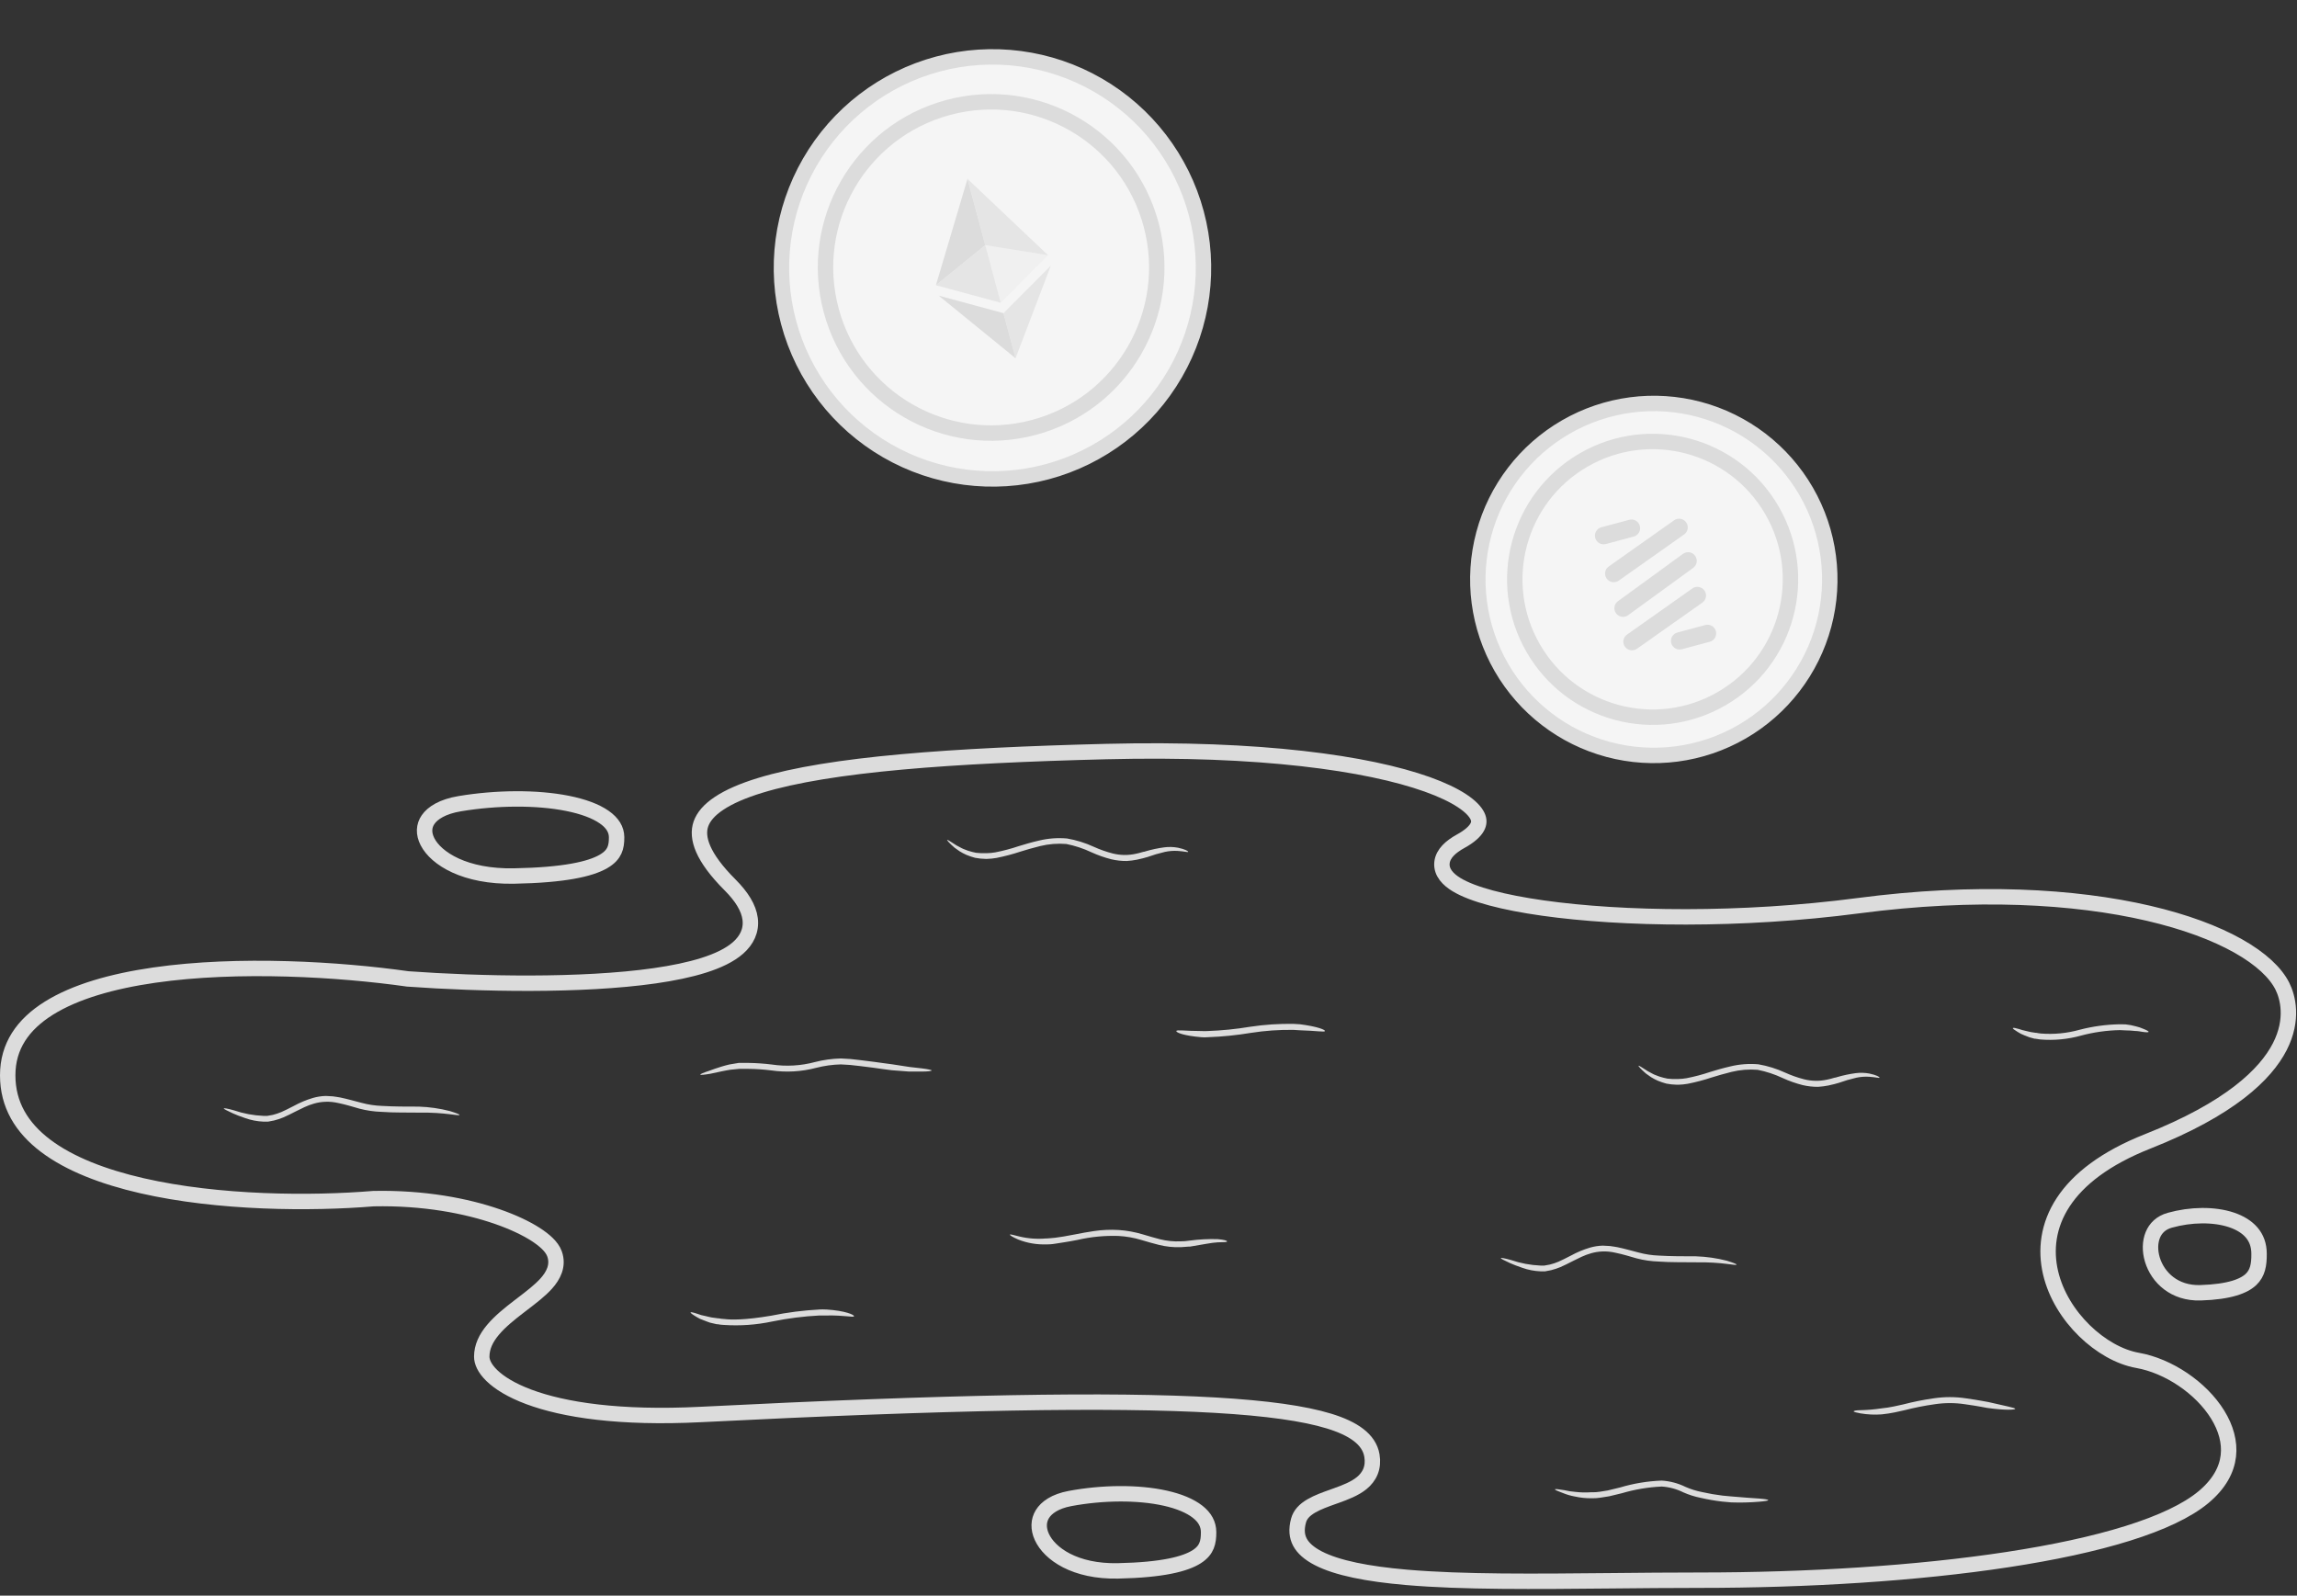 <svg width="298" height="207" viewBox="0 0 298 207" fill="none" xmlns="http://www.w3.org/2000/svg">
<rect x="0" y="0" width="298" height="207" fill="#333333" stroke="none"/>
<path d="M52.86 126.99L52.894 126.995L52.928 126.997C62.2 127.665 75.434 127.947 84.929 126.59C87.308 126.25 89.478 125.803 91.305 125.224C93.116 124.65 94.671 123.922 95.75 122.972C96.863 121.993 97.513 120.729 97.32 119.21C97.137 117.773 96.22 116.305 94.707 114.793C91.111 111.197 90.311 108.667 90.936 106.885C91.258 105.967 92.006 105.07 93.296 104.213C94.587 103.355 96.359 102.581 98.605 101.893C107.639 99.128 123.497 98 143.525 97.499C163.474 97.001 177.457 99.001 185.164 101.754C187.085 102.44 188.584 103.162 189.678 103.883C190.785 104.612 191.404 105.291 191.676 105.861C191.922 106.375 191.907 106.832 191.639 107.314C191.341 107.852 190.688 108.48 189.518 109.123C188.841 109.496 188.277 109.897 187.862 110.337C187.445 110.779 187.134 111.31 187.074 111.926C186.95 113.203 187.925 114.131 188.939 114.751C191.063 116.049 195.078 117.084 200.173 117.803C210.458 119.254 225.799 119.502 241.13 117.492C256.282 115.504 269.159 116.255 278.711 118.474C283.489 119.584 287.41 121.055 290.361 122.715C293.33 124.386 295.231 126.199 296.106 127.947C296.788 129.313 297.598 132.22 295.766 135.792C293.913 139.401 289.276 143.862 278.632 148.07C273.136 150.243 269.625 152.975 267.664 155.967C265.689 158.981 265.345 162.171 266.026 165.102C266.702 168.008 268.379 170.64 270.427 172.638C272.467 174.628 274.953 176.066 277.326 176.485C281.299 177.186 285.551 180.021 287.711 183.525C288.781 185.26 289.302 187.098 289.093 188.883C288.885 190.651 287.947 192.493 285.86 194.232C283.76 195.982 280.407 197.559 276.03 198.928C271.672 200.291 266.381 201.422 260.474 202.324C248.662 204.127 234.464 205 220.5 205C216.659 205 212.83 205.037 209.087 205.074C199.126 205.17 189.779 205.261 182.461 204.629C177.412 204.192 173.489 203.421 171.036 202.158C169.823 201.533 169.054 200.831 168.65 200.074C168.258 199.34 168.144 198.439 168.465 197.263C168.681 196.472 169.238 195.882 170.124 195.366C170.944 194.888 171.927 194.537 172.991 194.157C173.11 194.115 173.231 194.072 173.353 194.028C174.484 193.622 175.748 193.148 176.66 192.402C177.135 192.013 177.548 191.526 177.799 190.905C178.051 190.28 178.112 189.587 177.986 188.836C177.632 186.71 175.563 185.319 172.417 184.356C169.181 183.365 164.355 182.683 157.64 182.293C144.192 181.511 122.894 181.889 90.95 183.501C80.365 184.035 73.14 182.912 68.603 181.217C66.334 180.369 64.779 179.394 63.807 178.45C62.833 177.503 62.5 176.647 62.5 176C62.5 174.742 63.041 173.615 63.953 172.526C64.876 171.423 66.114 170.433 67.397 169.45C67.526 169.35 67.657 169.25 67.788 169.15C68.907 168.296 70.058 167.417 70.865 166.519C71.778 165.502 72.486 164.194 71.942 162.665C71.767 162.173 71.42 161.725 71.02 161.33C70.608 160.925 70.082 160.52 69.465 160.125C68.23 159.335 66.562 158.54 64.542 157.837C60.498 156.431 54.961 155.369 48.48 155.5L48.449 155.501L48.418 155.503C40.392 156.165 28.379 156.111 18.411 153.825C13.422 152.681 9.031 150.998 5.908 148.634C2.817 146.294 1 143.322 1 139.5C1 135.729 2.951 132.915 6.328 130.799C9.744 128.659 14.553 127.288 20.017 126.502C30.93 124.933 44.077 125.747 52.86 126.99Z" stroke="#DCDCDC" stroke-width="2"/>
<path d="M138.813 194.404C142.997 193.62 147.636 193.566 151.189 194.363C152.969 194.763 154.401 195.359 155.369 196.119C156.311 196.857 156.788 197.72 156.797 198.75C156.802 199.436 156.739 200.014 156.531 200.521C156.333 201.006 155.974 201.491 155.27 201.944C153.791 202.895 150.847 203.671 145.035 203.792C139.448 203.908 136.161 201.574 135.162 199.385C134.669 198.305 134.717 197.268 135.229 196.433C135.75 195.583 136.857 194.771 138.813 194.404Z" stroke="#DCDCDC" stroke-width="2"/>
<path d="M293.079 162.662H293.079L293.079 162.669C293.09 164.082 292.892 165.166 292.036 165.979C291.137 166.833 289.302 167.593 285.478 167.712C282.083 167.818 279.943 165.718 279.242 163.428C278.889 162.273 278.92 161.121 279.294 160.21C279.658 159.326 280.36 158.621 281.493 158.305C284.226 157.542 287.23 157.499 289.493 158.256C290.617 158.632 291.511 159.188 292.119 159.901C292.715 160.599 293.079 161.497 293.079 162.662Z" stroke="#DCDCDC" stroke-width="2"/>
<path d="M79.994 108.607L79.994 108.607C80 109.282 79.931 109.843 79.704 110.335C79.487 110.807 79.084 111.302 78.267 111.77C76.562 112.747 73.206 113.526 66.677 113.647C60.321 113.765 56.584 111.389 55.462 109.2C54.921 108.143 54.973 107.148 55.534 106.332C56.123 105.475 57.396 104.639 59.647 104.263C64.367 103.475 69.607 103.419 73.631 104.224C75.648 104.627 77.283 105.232 78.391 106.007C79.478 106.766 79.985 107.626 79.994 108.607Z" stroke="#DCDCDC" stroke-width="2"/>
<path d="M44.142 142.378C43.813 142.328 43.492 142.263 43.177 142.228L42.256 142.178C41.688 142.194 41.124 142.283 40.578 142.442C39.73 142.696 38.911 143.038 38.135 143.463C37.492 143.806 36.957 144.056 36.507 144.263C36.145 144.415 35.773 144.539 35.393 144.635L34.679 144.763H34.322H34.172C32.875 144.708 31.593 144.468 30.365 144.049C29.508 143.806 29.058 143.735 29.037 143.799C29.015 143.863 29.408 144.07 30.222 144.442C30.636 144.62 31.151 144.835 31.8 145.049C32.565 145.322 33.367 145.479 34.179 145.513H34.357H34.771L35.55 145.363C35.969 145.259 36.38 145.123 36.778 144.956C37.257 144.742 37.821 144.47 38.464 144.135C39.757 143.499 41.456 142.521 43.963 143.113C44.849 143.299 45.727 143.563 46.634 143.828C47.568 144.072 48.526 144.211 49.491 144.242C51.119 144.363 52.733 144.313 54.326 144.342C57.847 144.285 59.561 144.827 59.611 144.635C59.611 144.563 59.211 144.399 58.347 144.135C57.036 143.798 55.693 143.607 54.34 143.563C52.719 143.563 51.126 143.563 49.548 143.47C48.653 143.438 47.764 143.304 46.898 143.07C45.977 142.835 45.077 142.571 44.142 142.378Z" fill="#DCDCDC"/>
<path d="M209.82 161.797C209.491 161.747 209.17 161.682 208.856 161.647L207.934 161.597C207.366 161.613 206.802 161.702 206.256 161.861C205.408 162.115 204.59 162.457 203.813 162.882C203.171 163.225 202.635 163.475 202.185 163.682C201.824 163.834 201.451 163.958 201.071 164.053L200.357 164.182H200H199.85C198.553 164.127 197.271 163.887 196.043 163.468C195.186 163.225 194.736 163.154 194.715 163.218C194.693 163.282 195.086 163.489 195.9 163.861C196.314 164.039 196.829 164.253 197.479 164.468C198.243 164.741 199.045 164.898 199.857 164.932H200.035H200.45L201.228 164.782C201.647 164.678 202.058 164.542 202.457 164.375C202.935 164.161 203.499 163.889 204.142 163.554C205.435 162.918 207.134 161.939 209.641 162.532C210.527 162.718 211.405 162.982 212.312 163.246C213.246 163.491 214.204 163.63 215.169 163.661C216.797 163.782 218.412 163.732 220.004 163.761C223.525 163.704 225.239 164.246 225.289 164.053C225.289 163.982 224.889 163.818 224.025 163.554C222.714 163.217 221.371 163.026 220.018 162.982C218.397 162.982 216.805 162.982 215.226 162.889C214.331 162.857 213.442 162.723 212.577 162.489C211.655 162.254 210.755 161.989 209.82 161.797Z" fill="#DCDCDC"/>
<path d="M138.428 108.776C137.202 108.668 135.967 108.762 134.772 109.054C133.75 109.29 132.893 109.547 132.172 109.769C131.176 110.104 130.16 110.373 129.129 110.576C128.762 110.641 128.389 110.677 128.015 110.683H127.851C127.443 110.696 127.035 110.679 126.63 110.633C126.28 110.565 125.934 110.477 125.594 110.368C125.294 110.24 124.994 110.161 124.752 110.026L124.08 109.669C123.323 109.183 122.93 108.919 122.88 108.954C122.83 108.99 123.13 109.361 123.852 109.983L124.502 110.44C124.782 110.616 125.076 110.771 125.38 110.904C125.745 111.056 126.119 111.182 126.501 111.283C126.949 111.369 127.403 111.417 127.858 111.425H128.037C128.446 111.416 128.855 111.375 129.258 111.304C130.322 111.094 131.371 110.817 132.4 110.476C133.115 110.254 133.957 110.004 134.943 109.761C136.052 109.49 137.197 109.398 138.335 109.49C139.464 109.714 140.56 110.076 141.599 110.568C142.43 110.947 143.293 111.251 144.177 111.475C144.833 111.63 145.504 111.704 146.177 111.697C146.624 111.671 147.067 111.614 147.506 111.525C148.22 111.383 148.513 111.275 148.677 111.233L148.841 111.19C149.589 110.922 150.352 110.698 151.127 110.518C151.671 110.401 152.228 110.358 152.783 110.39C153.669 110.447 154.119 110.597 154.148 110.511C154.176 110.426 153.776 110.176 152.833 109.976C152.242 109.866 151.637 109.849 151.041 109.926C150.224 110.035 149.417 110.207 148.627 110.44L148.47 110.49C148.305 110.49 147.991 110.633 147.356 110.761C146.364 110.982 145.334 110.968 144.349 110.718C143.509 110.501 142.689 110.212 141.899 109.854C140.794 109.345 139.627 108.982 138.428 108.776Z" fill="#DCDCDC"/>
<path d="M228.122 138.073C226.896 137.965 225.661 138.059 224.465 138.351C223.444 138.587 222.587 138.844 221.866 139.065C220.87 139.4 219.854 139.67 218.823 139.872C218.455 139.938 218.083 139.974 217.709 139.98H217.545C217.137 139.993 216.729 139.976 216.324 139.93C215.974 139.862 215.628 139.774 215.288 139.665C214.988 139.537 214.688 139.458 214.445 139.323L213.774 138.965C213.017 138.48 212.624 138.216 212.574 138.251C212.524 138.287 212.824 138.658 213.545 139.28L214.195 139.737C214.476 139.913 214.77 140.068 215.074 140.201C215.438 140.353 215.813 140.479 216.195 140.58C216.643 140.666 217.097 140.714 217.552 140.722H217.731C218.14 140.713 218.548 140.672 218.952 140.601C220.016 140.391 221.065 140.114 222.094 139.772C222.809 139.551 223.651 139.301 224.637 139.058C225.746 138.786 226.891 138.695 228.029 138.787C229.157 139.011 230.254 139.373 231.293 139.865C232.124 140.244 232.986 140.548 233.871 140.772C234.527 140.926 235.198 141.001 235.871 140.994C236.317 140.968 236.761 140.911 237.199 140.822C237.914 140.679 238.206 140.572 238.371 140.53L238.535 140.487C239.283 140.219 240.046 139.995 240.82 139.815C241.364 139.698 241.922 139.655 242.477 139.687C243.363 139.744 243.813 139.894 243.841 139.808C243.87 139.722 243.47 139.472 242.527 139.273C241.936 139.162 241.331 139.146 240.735 139.223C239.918 139.332 239.111 139.504 238.321 139.737L238.164 139.787C237.999 139.787 237.685 139.93 237.049 140.058C236.058 140.279 235.028 140.265 234.043 140.015C233.203 139.798 232.383 139.509 231.593 139.151C230.488 138.642 229.321 138.279 228.122 138.073Z" fill="#DCDCDC"/>
<path d="M105.733 137.779C103.903 138.269 101.993 138.379 100.119 138.1C99.124 137.977 98.123 137.908 97.12 137.893H95.834L94.606 138.1C94.234 138.179 93.892 138.293 93.577 138.379C92.949 138.564 92.456 138.757 92.049 138.9C91.242 139.164 90.842 139.336 90.856 139.407C90.871 139.478 91.299 139.443 92.156 139.3C92.578 139.221 93.106 139.086 93.727 138.964C94.042 138.914 94.37 138.829 94.734 138.779L95.898 138.664H97.113C98.092 138.674 99.07 138.741 100.041 138.864C101.996 139.147 103.987 139.033 105.897 138.529C106.939 138.261 108.007 138.112 109.082 138.086C109.895 138.114 110.705 138.183 111.511 138.293C112.896 138.443 113.825 138.6 114.446 138.679L115.689 138.843L117.946 139.014C118.595 139.014 119.138 139.014 119.574 139.014C120.438 139.014 120.867 138.936 120.867 138.871C120.867 138.807 120.438 138.707 119.588 138.6L118.003 138.421L115.789 138.079L114.553 137.914C113.925 137.836 113.01 137.686 111.596 137.529C110.763 137.412 109.924 137.341 109.082 137.314C107.952 137.343 106.828 137.498 105.733 137.779Z" fill="#DCDCDC"/>
<path d="M145.135 159.569C144.071 159.504 143.004 159.549 141.95 159.705C141.043 159.833 140.271 159.983 139.621 160.112C138.314 160.362 137.479 160.512 136.879 160.576C136.279 160.64 136.022 160.647 135.879 160.662H135.736C134.559 160.77 133.371 160.683 132.222 160.404C131.451 160.212 131.058 160.097 131.023 160.169C130.987 160.24 131.33 160.469 132.094 160.804C133.263 161.266 134.516 161.48 135.772 161.433H135.922C136.072 161.433 136.379 161.433 136.972 161.333C137.565 161.233 138.464 161.119 139.764 160.862C141.51 160.456 143.301 160.281 145.092 160.34C146.102 160.394 147.102 160.569 148.07 160.862C148.927 161.111 149.684 161.34 150.341 161.497C151.275 161.731 152.237 161.832 153.198 161.797C153.805 161.754 154.112 161.74 154.255 161.719H154.405C156.033 161.461 157.19 161.204 157.976 161.169C158.762 161.133 159.176 161.169 159.19 161.054C159.204 160.94 158.812 160.833 157.976 160.754C156.752 160.718 155.526 160.783 154.312 160.947C153.932 161.01 153.548 161.041 153.162 161.04C152.264 161.079 151.364 160.988 150.491 160.769C149.856 160.612 149.127 160.39 148.249 160.133C147.235 159.829 146.191 159.64 145.135 159.569Z" fill="#DCDCDC"/>
<path d="M162.197 133.201C160.369 133.506 158.522 133.692 156.669 133.758C156.408 133.774 156.145 133.774 155.884 133.758C153.741 133.758 152.648 133.558 152.613 133.758C152.577 133.958 153.613 134.372 155.862 134.558C156.135 134.582 156.41 134.582 156.684 134.558C158.565 134.492 160.44 134.303 162.297 133.994C164.125 133.707 165.975 133.578 167.825 133.608L168.611 133.658C170.753 133.715 171.846 133.93 171.889 133.758C171.932 133.587 170.889 133.165 168.661 132.88L167.846 132.83C165.956 132.796 164.067 132.92 162.197 133.201Z" fill="#DCDCDC"/>
<path d="M269.79 133.594C268.165 134.048 266.473 134.213 264.791 134.08C264.584 134.062 264.379 134.031 264.176 133.987H264.091C263.664 133.938 263.241 133.857 262.826 133.744C262.522 133.68 262.221 133.596 261.927 133.494C261.448 133.351 261.212 133.308 261.148 133.373C261.084 133.437 261.32 133.601 261.762 133.873C262.035 134.053 262.327 134.202 262.634 134.315C263.056 134.503 263.497 134.649 263.948 134.751H264.041C264.263 134.796 264.487 134.829 264.712 134.851C266.482 134.997 268.264 134.828 269.976 134.351C271.622 133.912 273.314 133.672 275.018 133.637L275.732 133.673C276.164 133.677 276.595 133.703 277.025 133.751C277.403 133.751 277.703 133.837 277.953 133.865C278.453 133.937 278.724 133.937 278.746 133.865C278.767 133.794 278.546 133.658 278.032 133.458C277.735 133.326 277.427 133.223 277.11 133.151C276.669 133.026 276.217 132.939 275.76 132.894L275.003 132.88C273.243 132.91 271.493 133.15 269.79 133.594Z" fill="#DCDCDC"/>
<path d="M215.576 192.078C213.746 192.147 211.931 192.447 210.177 192.971L208.584 193.357L207.52 193.528C207.196 193.578 206.869 193.599 206.541 193.592H206.398C205.722 193.639 205.043 193.622 204.37 193.542C203.889 193.507 203.411 193.433 202.942 193.321C202.163 193.185 201.756 193.142 201.735 193.214C201.713 193.285 202.078 193.449 202.835 193.721C203.31 193.91 203.803 194.052 204.306 194.142C205.009 194.298 205.728 194.375 206.448 194.371H206.598C206.95 194.374 207.301 194.347 207.648 194.292L208.77 194.114L210.398 193.721C212.083 193.224 213.821 192.931 215.576 192.849C216.555 192.91 217.512 193.167 218.39 193.606C219.116 193.927 219.875 194.166 220.654 194.321C221.563 194.529 222.484 194.689 223.41 194.799L224.589 194.906C225.794 194.95 227.001 194.922 228.203 194.821C229.003 194.756 229.402 194.685 229.402 194.613C229.402 194.542 229.003 194.471 228.203 194.406C227.403 194.342 226.21 194.285 224.632 194.135L223.489 194.028C222.586 193.92 221.69 193.765 220.804 193.564C220.067 193.42 219.348 193.195 218.661 192.892C217.697 192.42 216.648 192.143 215.576 192.078Z" fill="#DCDCDC"/>
<path d="M250.892 181.402C249.545 181.591 248.209 181.858 246.893 182.201C245.936 182.43 245.307 182.537 244.886 182.609L244.036 182.716C243.163 182.847 242.283 182.923 241.401 182.944C240.801 182.944 240.494 183.023 240.486 183.094C240.479 183.166 240.772 183.251 241.372 183.358C242.28 183.512 243.203 183.555 244.122 183.487L245.007 183.373C245.443 183.301 246.107 183.187 247.071 182.951C248.365 182.619 249.677 182.359 250.999 182.173C252.301 181.975 253.626 181.975 254.927 182.173C255.884 182.301 256.527 182.423 256.956 182.494L257.813 182.651C260.205 182.987 261.448 182.894 261.448 182.766C261.448 182.637 260.284 182.43 257.956 181.887L257.091 181.73C256.663 181.659 256.013 181.537 255.02 181.402C253.652 181.199 252.261 181.199 250.892 181.402Z" fill="#DCDCDC"/>
<path d="M100.076 170.682C96.577 171.274 94.834 171.224 93.977 171.117C93.725 171.108 93.474 171.077 93.227 171.025H93.127L92.299 170.91C92.042 170.867 91.813 170.796 91.585 170.746L90.978 170.61L90.506 170.453C89.935 170.26 89.621 170.196 89.592 170.26C89.564 170.325 89.799 170.51 90.342 170.832C90.478 170.91 90.628 171.003 90.799 171.089L91.399 171.324C91.621 171.403 91.863 171.51 92.113 171.589L92.977 171.789H93.092C93.353 171.842 93.618 171.873 93.884 171.882C95.995 172.027 98.115 171.878 100.184 171.439C102.201 171.026 104.247 170.766 106.304 170.66C106.74 170.66 106.961 170.66 107.068 170.66H107.176C109.561 170.61 110.746 170.946 110.796 170.76C110.846 170.575 109.697 170.046 107.225 169.882H107.111C106.847 169.864 106.582 169.864 106.318 169.882C104.221 169.992 102.134 170.259 100.076 170.682Z" fill="#DCDCDC"/>
<path d="M208.646 97.226C202.797 95.659 197.81 91.832 194.782 86.588C191.755 81.344 190.934 75.111 192.501 69.262C194.069 63.413 197.895 58.426 203.14 55.398C208.384 52.37 214.616 51.55 220.465 53.117C226.315 54.684 231.302 58.511 234.33 63.755C237.357 69 238.178 75.232 236.611 81.081C235.043 86.93 231.217 91.917 225.972 94.945C220.728 97.973 214.496 98.793 208.646 97.226Z" fill="#F5F5F5" stroke="#DCDCDC" stroke-width="2"/>
<circle cx="214.403" cy="75.157" r="17.883" transform="rotate(-30 214.403 75.157)" stroke="#DCDCDC" stroke-width="2"/>
<path fill-rule="evenodd" clip-rule="evenodd" d="M206.954 69.782C206.794 69.182 207.15 68.566 207.749 68.405L211.369 67.435C211.969 67.275 212.585 67.631 212.746 68.23C212.906 68.83 212.55 69.446 211.951 69.607L208.331 70.577C207.731 70.738 207.115 70.382 206.954 69.782ZM218.757 67.769C219.115 68.276 218.995 68.978 218.487 69.336L210.006 75.325C209.498 75.683 208.797 75.562 208.439 75.055C208.081 74.547 208.202 73.846 208.709 73.488L217.191 67.499C217.698 67.141 218.399 67.262 218.757 67.769ZM221.126 76.608C221.484 77.115 221.363 77.817 220.856 78.175L212.374 84.164C211.867 84.522 211.165 84.401 210.807 83.894C210.449 83.387 210.57 82.685 211.077 82.327L219.559 76.338C220.066 75.98 220.768 76.101 221.126 76.608ZM216.819 83.433C216.658 82.833 217.014 82.216 217.614 82.056L221.234 81.086C221.833 80.925 222.45 81.281 222.61 81.881C222.771 82.48 222.415 83.097 221.815 83.258L218.196 84.227C217.596 84.388 216.98 84.032 216.819 83.433Z" fill="#DCDCDC"/>
<path fill-rule="evenodd" clip-rule="evenodd" d="M219.912 72.099C220.278 72.602 220.167 73.305 219.665 73.67L211.224 79.811C210.722 80.176 210.019 80.065 209.653 79.563C209.288 79.061 209.399 78.358 209.901 77.993L218.342 71.852C218.844 71.487 219.547 71.597 219.912 72.099Z" fill="#DCDCDC"/>
<path d="M115.067 58.467C108.779 54.836 104.19 48.856 102.311 41.842C100.432 34.828 101.415 27.355 105.046 21.067C108.677 14.778 114.657 10.19 121.671 8.31C128.684 6.431 136.158 7.415 142.446 11.046C148.734 14.676 153.323 20.656 155.202 27.67C157.082 34.684 156.098 42.157 152.467 48.446C148.837 54.734 142.857 59.323 135.843 61.202C128.829 63.081 121.356 62.097 115.067 58.467Z" fill="#F5F5F5" stroke="#DCDCDC" stroke-width="2"/>
<circle cx="128.585" cy="34.694" r="21.485" transform="rotate(-15 128.585 34.694)" stroke="#DCDCDC" stroke-width="2"/>
<path d="M125.518 23.201L127.823 31.805L135.966 33.106L125.518 23.201Z" fill="#DCDCDC" fill-opacity="0.602"/>
<path d="M125.517 23.201L121.42 37.002L127.822 31.804L125.517 23.201Z" fill="#DCDCDC"/>
<path d="M130.187 40.629L131.753 46.475L136.332 34.457L130.187 40.629Z" fill="#DCDCDC" fill-opacity="0.602"/>
<path d="M131.753 46.474L130.186 40.627L121.783 38.355L131.753 46.474Z" fill="#DCDCDC"/>
<path d="M129.824 39.277L135.965 33.107L127.823 31.808L129.824 39.277Z" fill="#DCDCDC" fill-opacity="0.2"/>
<path d="M121.421 37.003L129.826 39.277L127.824 31.807L121.421 37.003Z" fill="#DCDCDC" fill-opacity="0.602"/>
</svg>

